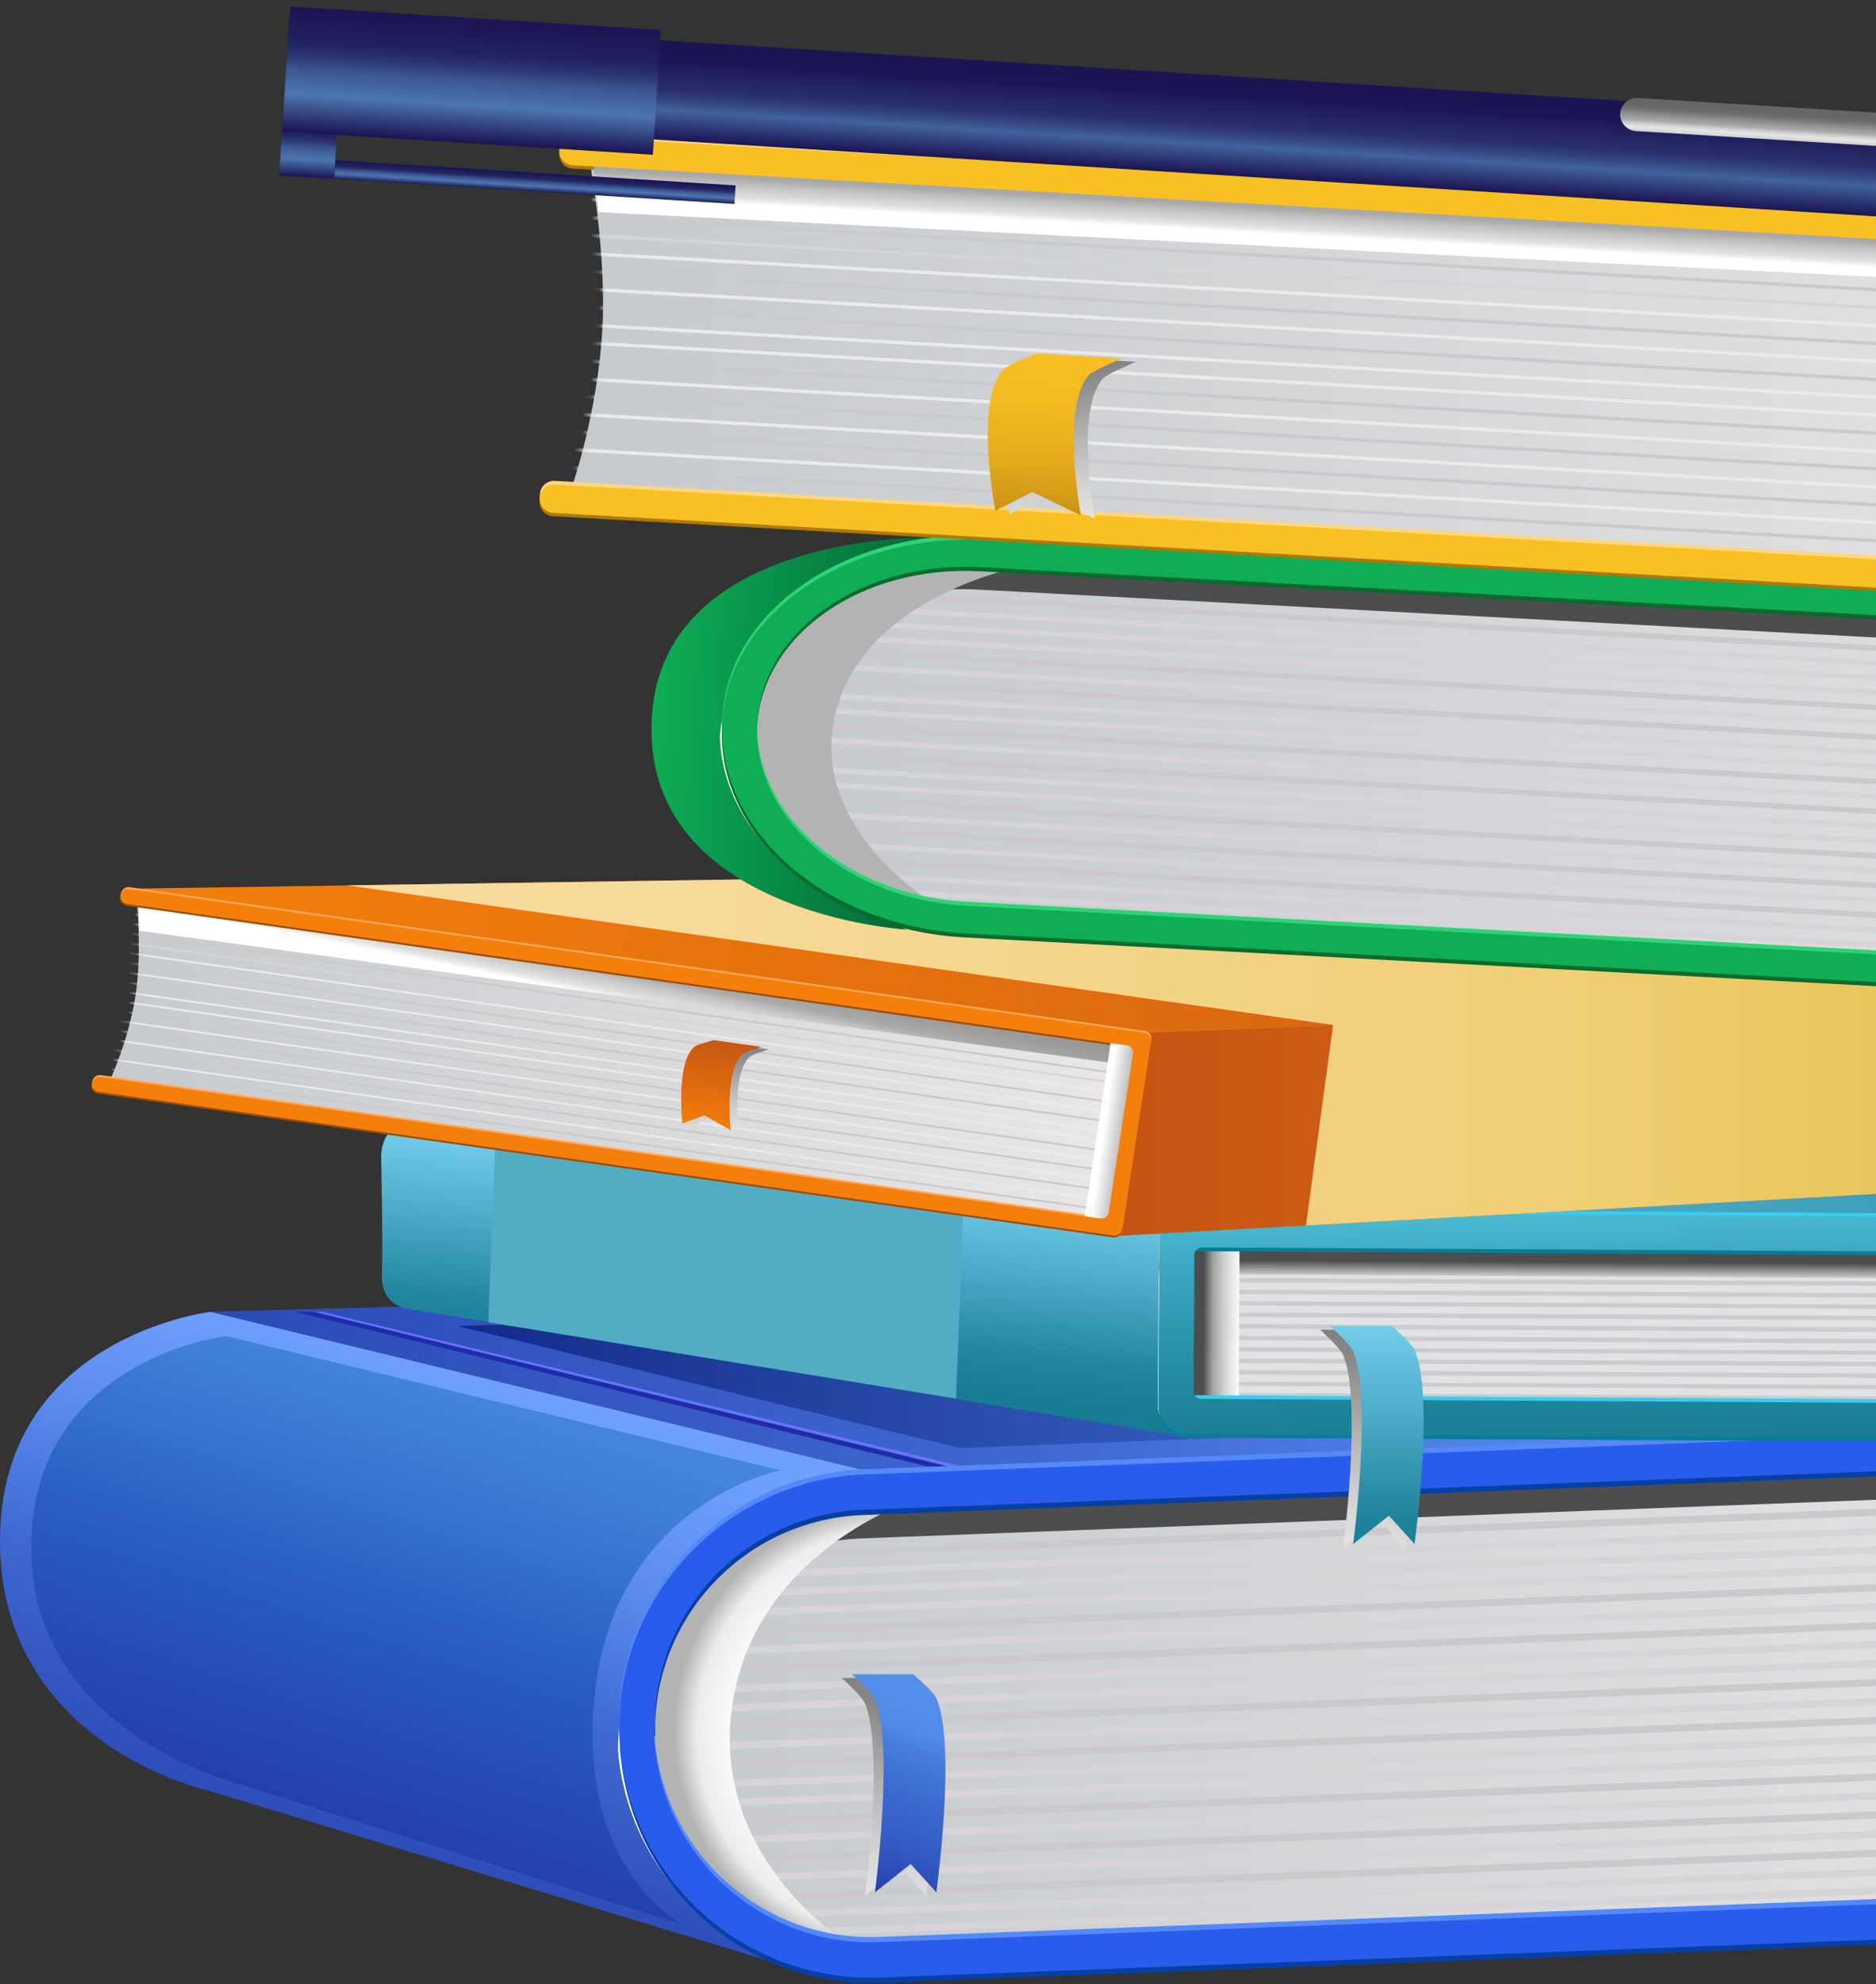 <svg width="227" height="240" viewBox="0 0 227 240" fill="none" xmlns="http://www.w3.org/2000/svg">
<rect x="0" y="0" width="227" height="240" fill="#333333" stroke="none"/>
<path d="M25.512 158.677C25.512 158.677 0 161.648 0 186.359C0 211.071 25.107 216.562 25.107 216.562L96.56 238.258C96.56 238.258 76.132 229.346 76.132 205.894C76.132 182.443 104.614 177.807 104.614 177.807L25.512 158.677Z" fill="url(#paint0_linear_76_24124)"/>
<path d="M27.447 161.603C27.447 161.603 3.78 164.348 3.78 187.259C3.78 210.171 30.147 216.157 30.147 216.157L82.477 232.767C82.477 232.767 70.148 226.375 71.858 205.939C73.882 181.768 94.4 177.852 94.4 177.852L27.447 161.648V161.603Z" fill="url(#paint1_linear_76_24124)"/>
<path d="M25.513 158.676L184.166 154.445L283.291 171.01L104.614 177.851L25.513 158.676Z" fill="url(#paint2_linear_76_24124)"/>
<path d="M55.299 160.387L177.282 157.146L253.504 169.885L116.133 175.151L55.299 160.387Z" fill="url(#paint3_linear_76_24124)"/>
<path d="M36.717 158.677L113.974 177.402H116.538L38.966 158.677H36.717Z" fill="#6277F9"/>
<path d="M35.727 158.677L112.309 177.402H114.828L37.976 158.677H35.727Z" fill="#212BAA"/>
<path d="M27.447 161.603C27.447 161.603 3.78 164.348 3.78 187.259C3.78 210.171 30.147 216.157 30.147 216.157L82.477 232.767C82.477 232.767 70.148 226.375 71.858 205.939C73.882 181.768 94.4 177.852 94.4 177.852L27.447 161.648V161.603Z" fill="url(#paint4_linear_76_24124)"/>
<path d="M25.513 158.676L184.166 154.445L283.291 171.01L104.614 177.851L25.513 158.676Z" fill="url(#paint5_linear_76_24124)"/>
<path d="M55.299 160.387L177.282 157.146L253.504 169.885L116.133 175.151L55.299 160.387Z" fill="url(#paint6_linear_76_24124)"/>
<path d="M36.717 158.677L113.974 177.402H116.538L38.966 158.677H36.717Z" fill="#6277F9"/>
<path d="M35.727 158.677L112.309 177.402H114.828L37.976 158.677H35.727Z" fill="#212BAA"/>
<path d="M106.099 234.927C98.9 235.197 92.24 232.496 87.336 227.95C82.431 223.404 79.237 216.967 78.967 209.765C78.697 202.563 81.397 195.901 85.941 190.995C90.486 186.089 96.92 182.893 104.119 182.623L191.995 179.292L279.871 175.961C279.871 175.961 276.496 188.429 277.036 202.248C277.756 221.603 281.851 228.265 281.851 228.265L193.975 231.596L106.099 234.927Z" fill="url(#paint7_linear_76_24124)"/>
<mask id="mask0_76_24124" style="mask-type:luminance" maskUnits="userSpaceOnUse" x="78" y="175" width="204" height="60">
<path d="M106.099 234.927C98.9 235.197 92.24 232.496 87.336 227.95C82.431 223.404 79.237 216.967 78.967 209.765C78.697 202.563 81.397 195.901 85.941 190.995C90.486 186.089 96.92 182.893 104.119 182.623L191.995 179.292L279.871 175.961C279.871 175.961 276.496 188.429 277.036 202.248C277.756 221.603 281.851 228.265 281.851 228.265L193.975 231.596L106.099 234.927Z" fill="white"/>
</mask>
<g mask="url(#mask0_76_24124)">
<path d="M279.609 178.181L75.976 186.007L76.008 186.861L279.642 179.036L279.609 178.181Z" fill="#D6D3D9"/>
<path d="M279.697 180.472L76.063 188.298L76.096 189.152L279.73 181.327L279.697 180.472Z" fill="#CBC8CE"/>
<path d="M279.785 182.762L76.151 190.588L76.184 191.443L279.818 183.617L279.785 182.762Z" fill="#D6D3D9"/>
<path d="M279.827 185.009L76.193 192.835L76.226 193.69L279.859 185.864L279.827 185.009Z" fill="#D6D3D9"/>
<path d="M279.959 187.3L76.326 195.126L76.359 195.981L279.992 188.155L279.959 187.3Z" fill="#D6D3D9"/>
<path d="M280.047 189.59L76.414 197.416L76.446 198.271L280.08 190.445L280.047 189.59Z" fill="#CBC8CE"/>
<path d="M280.136 191.881L76.502 199.707L76.535 200.562L280.168 192.736L280.136 191.881Z" fill="#D6D3D9"/>
<path d="M280.224 194.171L76.59 201.997L76.623 202.852L280.256 195.026L280.224 194.171Z" fill="#CBC8CE"/>
<path d="M280.311 196.462L76.678 204.288L76.711 205.143L280.344 197.317L280.311 196.462Z" fill="#D6D3D9"/>
<path d="M280.398 198.752L76.764 206.578L76.797 207.433L280.431 199.607L280.398 198.752Z" fill="#D6D3D9"/>
<path d="M280.486 201.042L76.852 208.868L76.885 209.723L280.519 201.897L280.486 201.042Z" fill="#CBC8CE"/>
<path d="M280.574 203.333L76.94 211.159L76.973 212.014L280.606 204.188L280.574 203.333Z" fill="#D6D3D9"/>
<path d="M280.662 205.623L77.028 213.449L77.061 214.304L280.695 206.478L280.662 205.623Z" fill="#CBC8CE"/>
<path d="M280.75 207.915L77.116 215.74L77.149 216.595L280.783 208.769L280.75 207.915Z" fill="#D6D3D9"/>
<path d="M280.838 210.205L77.205 218.03L77.237 218.885L280.871 211.059L280.838 210.205Z" fill="#D6D3D9"/>
<path d="M280.924 212.45L77.29 220.275L77.323 221.13L280.957 213.304L280.924 212.45Z" fill="#CBC8CE"/>
<path d="M281.012 214.741L77.378 222.566L77.411 223.421L281.045 215.595L281.012 214.741Z" fill="#D6D3D9"/>
<path d="M281.101 217.031L77.467 224.856L77.5 225.711L281.133 217.885L281.101 217.031Z" fill="#CBC8CE"/>
<path d="M281.188 219.368L77.555 227.193L77.588 228.048L281.221 220.222L281.188 219.368Z" fill="#D6D3D9"/>
<path d="M281.276 221.659L77.643 229.484L77.675 230.339L281.309 222.513L281.276 221.659Z" fill="#CBC8CE"/>
<path d="M281.364 223.949L77.731 231.774L77.763 232.629L281.397 224.803L281.364 223.949Z" fill="#D6D3D9"/>
<path d="M281.451 226.195L77.817 234.021L77.85 234.875L281.483 227.049L281.451 226.195Z" fill="#D6D3D9"/>
</g>
<path style="mix-blend-mode:multiply" d="M279.916 175.241L279.151 179.427L104.209 186.089C90.216 186.629 79.192 197.927 79.012 211.566C79.012 211.971 79.012 212.421 79.012 212.826C79.552 227.005 91.701 238.078 106.144 237.538L281.086 230.876V232.542L106.234 239.203C97.865 239.518 90.126 236.458 84.411 231.281C79.012 226.33 75.412 219.488 74.782 211.746C74.827 195.767 87.696 182.578 104.074 181.948L279.916 175.286V175.241Z" fill="url(#paint8_linear_76_24124)"/>
<path style="mix-blend-mode:multiply" d="M102.23 234.837C102.23 234.837 73.253 232.902 77.707 204.319C82.162 175.736 110.554 181.453 110.554 181.453C110.554 181.453 91.521 187.53 88.641 206.03C85.761 224.53 102.23 234.837 102.23 234.837Z" fill="url(#paint9_radial_76_24124)"/>
<path d="M79.192 209.991C79.192 210.531 79.192 211.116 79.282 211.656C80.497 225.475 92.376 236.053 106.324 235.558L285.181 228.761C285.811 228.761 286.35 229.211 286.395 229.886L286.485 231.822C286.485 232.452 286.036 232.992 285.361 233.037L106.504 239.834C98.135 240.149 90.396 237.043 84.681 231.732C79.282 226.69 75.682 219.713 75.052 211.836C75.052 211.476 75.007 211.161 75.007 210.801C74.242 193.967 87.831 179.608 104.659 178.977L283.111 172.181C283.741 172.181 284.281 172.631 284.326 173.306L284.416 175.242C284.416 175.872 283.966 176.412 283.291 176.457L104.434 183.254C90.126 183.794 78.877 195.722 79.282 209.991H79.192Z" fill="#0740A5"/>
<path d="M79.147 208.73C79.147 209.27 79.147 209.856 79.237 210.396C80.452 224.214 92.33 234.792 106.279 234.297L285.135 227.5C285.765 227.5 286.305 227.95 286.35 228.626L286.44 230.561C286.44 231.191 285.99 231.731 285.315 231.776L106.459 238.573C98.09 238.888 90.351 235.782 84.636 230.471C79.237 225.43 75.637 218.453 75.007 210.576C75.007 210.216 74.962 209.901 74.962 209.54C74.197 192.706 87.786 178.347 104.614 177.717L283.066 170.92C283.696 170.92 284.236 171.37 284.281 172.045L284.371 173.981C284.371 174.611 283.921 175.151 283.246 175.196L104.389 181.993C90.081 182.533 78.832 194.461 79.237 208.73H79.147Z" fill="#5588F9"/>
<path d="M79.147 209.36C79.147 209.9 79.147 210.485 79.237 211.025C80.451 224.844 92.33 235.422 106.279 234.927L285.135 228.13C285.765 228.13 286.305 228.58 286.35 229.255L286.44 231.191C286.44 231.821 285.99 232.361 285.315 232.406L106.459 239.203C98.09 239.518 90.35 236.412 84.636 231.101C79.237 226.059 75.637 219.083 75.007 211.205C75.007 210.845 74.962 210.53 74.962 210.17C74.197 193.336 87.786 178.977 104.614 178.347L283.065 171.55C283.695 171.55 284.235 172 284.28 172.675L284.37 174.611C284.37 175.241 283.92 175.781 283.245 175.826L104.389 182.623C90.08 183.163 78.832 195.091 79.237 209.36H79.147Z" fill="#295CED"/>
<path style="mix-blend-mode:multiply" d="M112.084 229.346L108.979 225.925L104.659 229.346C104.659 229.346 106.999 211.656 104.659 206.03C104.299 205.174 101.87 202.969 101.87 202.969H109.294C109.294 202.969 111.724 205.039 112.084 205.85C114.558 211.476 112.084 229.346 112.084 229.346Z" fill="url(#paint10_linear_76_24124)"/>
<path d="M113.299 228.896L110.194 225.475L105.875 228.896C105.875 228.896 108.214 211.206 105.875 205.579C105.515 204.724 103.085 202.519 103.085 202.519H110.509C110.509 202.519 112.939 204.589 113.299 205.399C115.774 211.026 113.299 228.896 113.299 228.896Z" fill="url(#paint11_linear_76_24124)"/>
<path d="M50.17 135.765L145.11 146.253L144.03 173.891L49.09 158.271C49.09 158.271 46.076 157.821 46.211 154.175C46.346 150.529 46.121 139.816 46.121 139.816C46.121 139.816 46.076 135.585 50.125 135.765H50.17Z" fill="url(#paint12_linear_76_24124)"/>
<path d="M49.99 135.766L283.651 137.161L377.736 148.054L145.11 146.208L49.99 135.766Z" fill="url(#paint13_linear_76_24124)"/>
<g style="mix-blend-mode:multiply">
<path d="M59.079 159.937L59.979 136.846L290.4 137.926L353.484 145.263L116.673 143.102L115.683 169.164L59.079 159.937Z" fill="#52ADC4"/>
</g>
<path d="M71.678 136.17L77.617 136.395L174.177 146.523L165.448 146.433L71.678 136.17Z" fill="#7BCCE4"/>
<g style="mix-blend-mode:multiply">
<path d="M69.563 136.08L75.502 136.305L172.062 146.433L163.333 146.388L69.563 136.08Z" fill="#52ADC4"/>
</g>
<path d="M374.497 174.791L143.491 173.44C141.646 173.44 140.116 171.91 140.116 170.019L140.251 150.034C140.251 148.144 141.781 146.613 143.626 146.658L374.632 148.009C375.802 148.009 376.792 148.999 376.792 150.214C376.792 150.214 374.632 156.516 374.632 161.062C374.632 167.184 376.657 172.675 376.657 172.675C376.657 173.89 375.667 174.836 374.497 174.836V174.791Z" fill="#CCCCCC"/>
<mask id="mask1_76_24124" style="mask-type:luminance" maskUnits="userSpaceOnUse" x="140" y="146" width="237" height="29">
<path d="M374.497 174.791L143.491 173.44C141.646 173.44 140.116 171.91 140.116 170.019L140.251 150.034C140.251 148.144 141.781 146.613 143.626 146.658L374.632 148.009C375.802 148.009 376.792 148.999 376.792 150.214C376.792 150.214 374.632 156.516 374.632 161.062C374.632 167.184 376.657 172.675 376.657 172.675C376.657 173.89 375.667 174.836 374.497 174.836V174.791Z" fill="white"/>
</mask>
<g mask="url(#mask1_76_24124)">
<path d="M141.774 152.293L141.77 153.148L379.567 154.394L379.572 153.539L141.774 152.293Z" fill="#E1E2E5"/>
<path d="M141.774 153.696L141.77 154.551L379.567 155.796L379.572 154.941L141.774 153.696Z" fill="#E1E2E5"/>
<path d="M141.73 155.099L141.725 155.954L379.522 157.2L379.527 156.344L141.73 155.099Z" fill="#E1E2E5"/>
<path d="M141.73 156.501L141.725 157.356L379.522 158.602L379.527 157.747L141.73 156.501Z" fill="#E1E2E5"/>
<path d="M141.73 157.859L141.725 158.714L379.522 159.959L379.527 159.104L141.73 157.859Z" fill="#E1E2E5"/>
<path d="M141.73 159.262L141.725 160.117L379.522 161.363L379.527 160.508L141.73 159.262Z" fill="#E1E2E5"/>
<path d="M141.729 160.664L141.725 161.52L379.522 162.765L379.526 161.91L141.729 160.664Z" fill="#E1E2E5"/>
<path d="M141.729 162.067L141.725 162.922L379.522 164.167L379.526 163.312L141.729 162.067Z" fill="#E1E2E5"/>
<path d="M141.729 163.424L141.725 164.279L379.522 165.525L379.526 164.67L141.729 163.424Z" fill="#E1E2E5"/>
<path d="M141.729 164.827L141.725 165.683L379.522 166.928L379.526 166.073L141.729 164.827Z" fill="#E1E2E5"/>
<path d="M141.729 166.23L141.725 167.085L379.522 168.331L379.526 167.475L141.729 166.23Z" fill="#E1E2E5"/>
<path d="M141.684 167.588L141.68 168.443L379.477 169.689L379.481 168.834L141.684 167.588Z" fill="#E1E2E5"/>
</g>
<path style="mix-blend-mode:multiply" d="M144.301 171.82L375.307 173.17C375.082 174.116 374.227 174.791 373.192 174.791L143.446 173.44C141.601 173.44 140.116 171.955 140.116 170.11L140.206 153.32C140.206 151.52 141.736 150.034 143.581 150.034L373.327 151.385C374.362 151.385 375.622 152.105 375.847 153.05C375.847 153.185 375.892 153.365 375.892 153.5L375.442 155.481L144.391 154.13L144.301 171.775V171.82Z" fill="url(#paint14_linear_76_24124)"/>
<path style="mix-blend-mode:multiply" d="M149.993 149.126L142.344 149.086L142.226 171.637L149.875 171.677L149.993 149.126Z" fill="url(#paint15_linear_76_24124)"/>
<path d="M144.391 168.759L378.681 170.109C379.221 170.109 379.671 170.559 379.626 171.1V172.18C379.626 172.36 379.626 172.495 379.581 172.675C379.356 173.665 378.501 174.385 377.467 174.385L143.581 173.035C141.691 173.035 140.161 171.505 140.206 169.614L140.341 149.629C140.341 147.738 141.871 146.208 143.761 146.253L377.647 147.603C378.861 147.603 379.806 148.594 379.806 149.809V150.889C379.806 151.429 379.356 151.879 378.816 151.834L144.526 150.484L144.436 168.804L144.391 168.759Z" fill="#3ACDEF"/>
<path d="M144.391 169.614L378.681 170.965C379.221 170.965 379.671 171.415 379.626 171.955V173.035C379.626 173.215 379.626 173.35 379.581 173.53C379.356 174.521 378.501 175.241 377.466 175.241L143.581 173.891C141.691 173.891 140.161 172.36 140.206 170.47L140.341 150.484C140.341 148.594 141.871 147.063 143.761 147.108L377.646 148.459C378.861 148.459 379.806 149.449 379.806 150.664V151.745C379.806 152.285 379.356 152.735 378.816 152.69L144.526 151.339L144.436 169.659L144.391 169.614Z" fill="#087D99"/>
<path d="M144.391 168.264L144.481 151.835C144.481 151.294 144.931 150.889 145.426 150.889L378.771 152.24C379.311 152.24 379.761 151.79 379.761 151.294V150.214C379.761 148.999 378.816 148.009 377.602 148.009L143.716 146.658C141.826 146.658 140.296 148.189 140.296 150.034L140.161 170.019C140.161 171.91 141.691 173.44 143.536 173.44L377.422 174.791C378.636 174.791 379.626 173.845 379.626 172.63V171.55C379.626 171.01 379.221 170.56 378.681 170.56L145.336 169.209C144.796 169.209 144.391 168.759 144.391 168.264Z" fill="url(#paint16_linear_76_24124)"/>
<path style="mix-blend-mode:multiply" d="M169.948 187.214L166.843 183.793L162.524 187.214C162.524 187.214 164.863 169.524 162.524 163.898C162.164 163.042 159.734 160.837 159.734 160.837H167.158C167.158 160.837 169.588 162.907 169.948 163.718C172.423 169.344 169.948 187.214 169.948 187.214Z" fill="url(#paint17_linear_76_24124)"/>
<path d="M171.163 186.764L168.058 183.343L163.738 186.764C163.738 186.764 166.078 169.074 163.738 163.447C163.378 162.592 160.949 160.387 160.949 160.387H168.373C168.373 160.387 170.803 162.457 171.163 163.267C173.637 168.894 171.163 186.764 171.163 186.764Z" fill="url(#paint18_linear_76_24124)"/>
<path d="M139.126 124.962L288.825 119.336L285.451 141.167L135.346 149.494L139.126 124.962Z" fill="url(#paint19_linear_76_24124)"/>
<path d="M15.704 107.498L139.126 124.963L288.825 119.381L176.112 105.067L15.704 107.498Z" fill="url(#paint20_linear_76_24124)"/>
<path style="mix-blend-mode:multiply" d="M158.024 148.234L161.309 123.972L42.026 107.093L143.895 105.562L255.664 120.597L251.614 143.058L158.024 148.234Z" fill="url(#paint21_linear_76_24124)"/>
<path d="M134.042 147.469L137.236 126.583L16.604 109.523C16.604 109.523 17.144 115.51 16.424 120.281C15.569 125.818 13.409 130.409 13.409 130.409L134.042 147.469Z" fill="url(#paint22_linear_76_24124)"/>
<mask id="mask2_76_24124" style="mask-type:luminance" maskUnits="userSpaceOnUse" x="13" y="109" width="125" height="39">
<path d="M134.042 147.469L137.236 126.583L16.604 109.523C16.604 109.523 17.144 115.51 16.424 120.281C15.569 125.818 13.409 130.409 13.409 130.409L134.042 147.469Z" fill="white"/>
</mask>
<g mask="url(#mask2_76_24124)">
<path d="M16.378 110.739L137.506 127.888L137.551 127.663L16.423 110.514L16.378 110.739Z" fill="#CBC8CE"/>
<path d="M16.199 111.91L137.326 129.059L137.371 128.834L16.244 111.685L16.199 111.91Z" fill="#ECE9E9"/>
<path d="M16.018 113.08L137.146 130.229L137.191 130.004L16.063 112.854L16.018 113.08Z" fill="#CBC8CE"/>
<path d="M15.839 114.249L136.966 131.399L137.011 131.174L15.884 114.024L15.839 114.249Z" fill="#D6D3D9"/>
<path d="M15.658 115.42L136.786 132.57L136.831 132.345L15.703 115.195L15.658 115.42Z" fill="#ECE9E9"/>
<path d="M15.479 116.59L136.606 133.74L136.651 133.515L15.524 116.365L15.479 116.59Z" fill="#CBC8CE"/>
<path d="M15.298 117.761L136.426 134.911L136.471 134.686L15.343 117.536L15.298 117.761Z" fill="#ECE9E9"/>
<path d="M15.118 118.931L136.246 136.081L136.291 135.856L15.163 118.706L15.118 118.931Z" fill="#CBC8CE"/>
<path d="M14.938 120.101L136.066 137.251L136.111 137.026L14.983 119.876L14.938 120.101Z" fill="#ECE9E9"/>
<path d="M14.759 121.272L135.886 138.422L135.931 138.196L14.804 121.047L14.759 121.272Z" fill="#ECE9E9"/>
<path d="M14.579 122.442L135.706 139.591L135.751 139.366L14.624 122.217L14.579 122.442Z" fill="#CBC8CE"/>
<path d="M14.399 123.612L135.526 140.761L135.571 140.536L14.444 123.387L14.399 123.612Z" fill="#ECE9E9"/>
<path d="M14.219 124.783L135.346 141.932L135.391 141.707L14.264 124.558L14.219 124.783Z" fill="#CBC8CE"/>
<path d="M14.039 125.953L135.166 143.102L135.211 142.877L14.084 125.728L14.039 125.953Z" fill="#ECE9E9"/>
<path d="M13.858 127.123L134.986 144.273L135.031 144.048L13.903 126.898L13.858 127.123Z" fill="#CBC8CE"/>
<path d="M13.724 128.293L134.806 145.443L134.851 145.218L13.724 128.068V128.293Z" fill="#ECE9E9"/>
<path d="M13.543 129.463L134.626 146.613L134.671 146.388L13.543 129.238V129.463Z" fill="#CBC8CE"/>
</g>
<path style="mix-blend-mode:multiply" d="M136.786 128.879L137.416 124.738L16.739 108.354L16.874 112.585L136.786 128.879Z" fill="url(#paint23_linear_76_24124)"/>
<path d="M134.221 146.298L137.146 127.258C137.236 126.763 136.876 126.268 136.336 126.223L15.434 109.118C14.894 109.028 14.534 108.578 14.624 108.083C14.714 107.588 15.209 107.228 15.704 107.318L138.496 124.692C139.036 124.782 139.396 125.232 139.306 125.728L135.841 148.459C135.751 148.954 135.256 149.314 134.761 149.224L11.969 131.849C11.429 131.759 11.069 131.309 11.159 130.814C11.249 130.319 11.744 129.959 12.239 130.049L133.141 147.153C133.681 147.243 134.176 146.883 134.221 146.388V146.298Z" fill="#FFA85A"/>
<path d="M134.131 146.748L137.056 127.708C137.146 127.213 136.786 126.718 136.246 126.673L15.344 109.568C14.804 109.478 14.444 109.028 14.534 108.533C14.624 108.038 15.118 107.678 15.614 107.768L138.406 125.142C138.946 125.232 139.306 125.683 139.216 126.178L135.751 148.909C135.661 149.404 135.166 149.764 134.671 149.674L11.879 132.299C11.339 132.209 10.979 131.759 11.069 131.264C11.159 130.769 11.654 130.409 12.149 130.499L133.051 147.603C133.591 147.693 134.086 147.333 134.131 146.838V146.748Z" fill="#9E4C02"/>
<path style="mix-blend-mode:multiply" d="M131.072 148.414L135.391 148.999L138.721 126.313L134.446 125.728L131.072 148.414Z" fill="url(#paint24_linear_76_24124)"/>
<path d="M134.176 146.524L137.101 127.483C137.191 126.988 136.831 126.493 136.291 126.448L15.388 109.344C14.848 109.254 14.489 108.803 14.579 108.308C14.668 107.813 15.164 107.453 15.658 107.543L138.451 124.918C138.991 125.008 139.351 125.458 139.261 125.953L135.796 148.684C135.706 149.179 135.211 149.539 134.716 149.449L11.924 132.075C11.384 131.985 11.024 131.535 11.114 131.039C11.204 130.544 11.699 130.184 12.194 130.274L133.096 147.379C133.636 147.469 134.131 147.109 134.176 146.614V146.524Z" fill="#F47F0B"/>
<path style="mix-blend-mode:multiply" d="M83.512 136.216L86.121 135.225L89.316 137.026C89.316 137.026 88.551 129.779 90.711 127.843C91.026 127.528 93.051 126.943 93.051 126.943L87.246 126.133C87.246 126.133 85.222 126.673 84.906 126.943C82.657 128.879 83.467 136.216 83.467 136.216H83.512Z" fill="url(#paint25_linear_76_24124)"/>
<path d="M82.612 135.9L85.221 134.91L88.416 136.71C88.416 136.71 87.651 129.463 89.811 127.528C90.126 127.213 92.151 126.628 92.151 126.628L86.346 125.817C86.346 125.817 84.322 126.358 84.007 126.628C81.757 128.563 82.567 135.9 82.567 135.9H82.612Z" fill="url(#paint26_linear_76_24124)"/>
<path d="M112.578 65.006C112.578 65.006 80.227 64.331 78.877 86.702C77.437 110.513 109.699 112.449 109.699 112.449C109.699 112.449 88.596 103.536 89.541 88.097C90.486 72.658 107.674 65.861 112.533 65.006H112.578Z" fill="url(#paint27_linear_76_24124)"/>
<path d="M116.673 109.523C109.473 109.163 103.039 106.507 98.45 102.546C93.86 98.585 91.16 93.319 91.385 87.692C91.61 82.066 94.76 77.069 99.619 73.648C104.479 70.183 111.138 68.247 118.337 68.607L206.168 73.198L317.352 79.23C317.352 79.23 313.122 88.683 312.717 99.486C312.087 114.61 315.732 120.146 315.732 120.146L204.549 114.114L116.718 109.523H116.673Z" fill="url(#paint28_linear_76_24124)"/>
<mask id="mask3_76_24124" style="mask-type:luminance" maskUnits="userSpaceOnUse" x="91" y="68" width="227" height="53">
<path d="M116.673 109.523C109.473 109.163 103.039 106.507 98.45 102.546C93.86 98.585 91.16 93.319 91.385 87.692C91.61 82.066 94.76 77.069 99.619 73.648C104.479 70.183 111.138 68.247 118.337 68.607L206.168 73.198L317.352 79.23C317.352 79.23 313.122 88.683 312.717 99.486C312.087 114.61 315.732 120.146 315.732 120.146L204.549 114.114L116.718 109.523H116.673Z" fill="white"/>
</mask>
<g mask="url(#mask3_76_24124)">
<path d="M316.587 81.706L89.765 69.643V68.968L316.587 81.031V81.706Z" fill="#D6D3D9"/>
<path d="M316.497 83.507L89.675 71.399L89.72 70.769L316.542 82.832L316.497 83.507Z" fill="#CBC8CE"/>
<path d="M316.407 85.307L89.63 73.199V72.523L316.452 84.632L316.407 85.307Z" fill="#D6D3D9"/>
<path d="M316.362 87.063L89.54 74.999L89.585 74.324L316.362 86.433V87.063Z" fill="#D6D3D9"/>
<path d="M316.272 88.863L89.45 76.8L89.495 76.125L316.317 88.188L316.272 88.863Z" fill="#D6D3D9"/>
<path d="M316.227 90.663L89.405 78.555V77.925L316.227 89.988V90.663Z" fill="#CBC8CE"/>
<path d="M316.137 92.464L89.316 80.356L89.361 79.681L316.182 91.789L316.137 92.464Z" fill="#D6D3D9"/>
<path d="M316.047 94.265L89.271 82.157V81.481L316.092 93.59L316.047 94.265Z" fill="#CBC8CE"/>
<path d="M316.002 96.021L89.18 83.957L89.225 83.282L316.002 95.391V96.021Z" fill="#D6D3D9"/>
<path d="M315.912 97.82L89.091 85.712L89.135 85.082L315.957 97.145L315.912 97.82Z" fill="#D6D3D9"/>
<path d="M315.867 99.621L89.046 87.513V86.838L315.867 98.946V99.621Z" fill="#CBC8CE"/>
<path d="M315.777 101.421L88.956 89.313L89.001 88.638L315.822 100.746L315.777 101.421Z" fill="#D6D3D9"/>
<path d="M315.687 103.177L88.91 91.114V90.439L315.732 102.547L315.687 103.177Z" fill="#CBC8CE"/>
<path d="M315.642 104.978L88.82 92.914L88.865 92.239L315.642 104.302V104.978Z" fill="#D6D3D9"/>
<path d="M315.552 106.777L88.731 94.669L88.776 94.039L315.597 106.102L315.552 106.777Z" fill="#D6D3D9"/>
<path d="M315.507 108.578L88.685 96.47V95.795L315.507 107.903V108.578Z" fill="#CBC8CE"/>
<path d="M315.417 110.379L88.595 98.271L88.64 97.596L315.462 109.704L315.417 110.379Z" fill="#D6D3D9"/>
<path d="M315.327 112.134L88.55 100.071V99.395L315.372 111.459L315.327 112.134Z" fill="#CBC8CE"/>
<path d="M315.282 113.935L88.461 101.826L88.506 101.196L315.282 113.259V113.935Z" fill="#D6D3D9"/>
<path d="M315.192 115.736L88.37 103.627L88.415 102.952L315.237 115.06L315.192 115.736Z" fill="#CBC8CE"/>
<path d="M315.147 117.536L88.325 105.428V104.753L315.147 116.861V117.536Z" fill="#D6D3D9"/>
<path d="M315.057 119.291L88.236 107.228L88.281 106.553L315.102 118.661L315.057 119.291Z" fill="#D6D3D9"/>
</g>
<path style="mix-blend-mode:multiply" d="M317.397 78.69L316.362 81.886L118.203 71.308C104.209 70.588 92.42 78.465 91.341 89.088C91.341 89.403 91.296 89.718 91.251 90.078C90.801 101.151 102.139 110.829 116.583 111.594L314.742 122.172V123.477L116.538 112.899C108.169 112.449 100.655 109.433 95.345 104.932C90.306 100.656 87.201 94.984 87.111 88.908C88.281 76.484 102.004 67.212 118.338 68.112L317.397 78.78V78.69Z" fill="url(#paint29_linear_76_24124)"/>
<path style="mix-blend-mode:multiply" d="M112.803 109.163C112.803 109.163 84.051 105.292 90.485 83.371C96.919 61.45 124.817 68.247 124.817 68.247C124.817 68.247 105.424 71.398 101.284 85.576C97.144 99.755 112.803 109.163 112.803 109.163Z" fill="url(#paint30_radial_76_24124)"/>
<path d="M91.565 87.917C91.565 88.368 91.565 88.773 91.565 89.223C91.79 100.071 102.904 109.343 116.898 110.063L318.972 120.866C319.602 120.866 320.097 121.316 320.097 121.812V123.342C320.007 123.837 319.467 124.197 318.837 124.197L116.763 113.394C108.393 112.944 100.879 109.883 95.57 105.292C90.53 100.926 87.426 95.209 87.336 88.998C87.336 88.728 87.336 88.458 87.336 88.188C87.74 74.999 102.274 64.961 119.102 65.817L320.771 76.574C321.401 76.574 321.896 77.025 321.896 77.52V79.05C321.806 79.545 321.266 79.905 320.636 79.905L118.562 69.102C104.299 68.337 92.24 76.709 91.61 87.872L91.565 87.917Z" fill="#056B2E"/>
<path d="M91.61 86.927C91.61 87.377 91.61 87.782 91.61 88.233C91.835 99.08 102.949 108.353 116.943 109.073L319.017 119.876C319.647 119.876 320.142 120.326 320.142 120.821V122.352C320.052 122.847 319.512 123.207 318.882 123.207L116.808 112.404C108.439 111.954 100.924 108.893 95.615 104.302C90.576 99.936 87.471 94.219 87.381 88.007C87.381 87.737 87.381 87.467 87.381 87.197C87.786 74.009 102.319 63.971 119.148 64.826L320.817 75.584C321.447 75.584 321.942 76.034 321.942 76.529V78.06C321.852 78.555 321.312 78.915 320.682 78.915L118.608 68.112C104.344 67.347 92.285 75.719 91.655 86.882L91.61 86.927Z" fill="#2FD375"/>
<path d="M91.611 87.422C91.611 87.872 91.611 88.278 91.611 88.728C91.835 99.576 102.949 108.848 116.943 109.568L319.017 120.371C319.647 120.371 320.142 120.821 320.142 121.316V122.847C320.052 123.342 319.512 123.702 318.882 123.702L116.808 112.899C108.439 112.449 100.925 109.388 95.615 104.797C90.576 100.431 87.471 94.714 87.381 88.503C87.381 88.233 87.381 87.963 87.381 87.692C87.786 74.504 102.319 64.466 119.148 65.321L320.817 76.079C321.447 76.079 321.942 76.529 321.942 77.025V78.555C321.852 79.05 321.312 79.41 320.682 79.41L118.608 68.607C104.344 67.842 92.285 76.214 91.656 87.377L91.611 87.422Z" fill="#0EAD56"/>
<path d="M283.741 70.858L285.946 32.192L71.453 20.084C71.453 20.084 73.388 30.932 72.893 39.754C72.308 50.017 69.248 58.749 69.248 58.749L283.741 70.858Z" fill="url(#paint31_linear_76_24124)"/>
<mask id="mask4_76_24124" style="mask-type:luminance" maskUnits="userSpaceOnUse" x="69" y="20" width="217" height="51">
<path d="M283.741 70.858L285.946 32.192L71.453 20.084C71.453 20.084 73.388 30.932 72.893 39.754C72.308 50.017 69.248 58.749 69.248 58.749L283.741 70.858Z" fill="white"/>
</mask>
<g mask="url(#mask4_76_24124)">
<path d="M71.244 21.778L71.222 22.183L286.548 34.226L286.571 33.821L71.244 21.778Z" fill="#CBC8CE"/>
<path d="M71.1 23.925L71.078 24.329L286.404 36.372L286.427 35.968L71.1 23.925Z" fill="#ECE9E9"/>
<path d="M70.955 26.115L70.932 26.52L286.259 38.563L286.281 38.158L70.955 26.115Z" fill="#CBC8CE"/>
<path d="M70.854 28.261L70.831 28.665L286.157 40.708L286.18 40.304L70.854 28.261Z" fill="#D6D3D9"/>
<path d="M70.708 30.452L70.685 30.856L286.011 42.9L286.034 42.495L70.708 30.452Z" fill="#ECE9E9"/>
<path d="M70.609 32.599L70.587 33.003L285.913 45.046L285.936 44.642L70.609 32.599Z" fill="#CBC8CE"/>
<path d="M70.464 34.744L70.441 35.148L285.768 47.191L285.79 46.787L70.464 34.744Z" fill="#ECE9E9"/>
<path d="M70.363 36.935L70.34 37.34L285.667 49.383L285.689 48.978L70.363 36.935Z" fill="#CBC8CE"/>
<path d="M70.219 39.081L70.197 39.485L285.523 51.528L285.546 51.124L70.219 39.081Z" fill="#ECE9E9"/>
<path d="M70.118 41.229L70.096 41.634L285.422 53.677L285.445 53.272L70.118 41.229Z" fill="#ECE9E9"/>
<path d="M70.018 43.421L69.995 43.825L285.322 55.868L285.344 55.464L70.018 43.421Z" fill="#CBC8CE"/>
<path d="M69.872 45.611L69.849 46.016L285.176 58.059L285.198 57.654L69.872 45.611Z" fill="#ECE9E9"/>
<path d="M69.773 47.712L69.751 48.116L285.077 60.159L285.099 59.755L69.773 47.712Z" fill="#CBC8CE"/>
<path d="M69.627 49.903L69.605 50.308L284.931 62.351L284.954 61.946L69.627 49.903Z" fill="#ECE9E9"/>
<path d="M69.526 52.049L69.504 52.453L284.83 64.496L284.853 64.092L69.526 52.049Z" fill="#CBC8CE"/>
<path d="M69.383 54.195L69.36 54.6L284.687 66.643L284.709 66.238L69.383 54.195Z" fill="#ECE9E9"/>
<path d="M69.237 56.386L69.214 56.791L284.541 68.834L284.563 68.43L69.237 56.386Z" fill="#CBC8CE"/>
</g>
<path d="M283.876 68.742L285.856 33.498C285.901 32.553 285.181 31.742 284.236 31.697L69.338 19.544C68.394 19.499 67.674 18.689 67.719 17.744C67.764 16.798 68.574 16.078 69.519 16.123L287.836 28.456C288.781 28.501 289.501 29.312 289.456 30.257L287.071 72.298C287.026 73.243 286.216 73.964 285.271 73.919L66.954 61.585C66.009 61.54 65.289 60.73 65.334 59.785C65.379 58.84 66.189 58.119 67.134 58.164L282.031 70.318C282.976 70.363 283.786 69.642 283.831 68.697L283.876 68.742Z" fill="#FCD681"/>
<path d="M283.831 69.598L285.811 34.353C285.856 33.408 285.136 32.598 284.191 32.553L69.293 20.399C68.348 20.355 67.628 19.544 67.673 18.599C67.718 17.654 68.528 16.934 69.473 16.979L287.791 29.312C288.735 29.357 289.455 30.167 289.41 31.112L287.026 73.154C286.981 74.099 286.171 74.819 285.226 74.774L66.908 62.441C65.963 62.396 65.244 61.586 65.289 60.64C65.334 59.695 66.144 58.975 67.088 59.02L281.986 71.173C282.931 71.218 283.741 70.498 283.786 69.553L283.831 69.598Z" fill="#AF7902"/>
<path style="mix-blend-mode:multiply" d="M285.541 36.469L285.946 28.862L71.588 17.969L72.443 25.666L285.541 36.469Z" fill="url(#paint32_linear_76_24124)"/>
<path d="M283.831 69.192L285.811 33.948C285.856 33.003 285.136 32.193 284.191 32.148L69.293 19.994C68.348 19.949 67.628 19.139 67.673 18.194C67.718 17.248 68.528 16.528 69.473 16.573L287.791 28.907C288.735 28.952 289.455 29.762 289.41 30.707L287.026 72.748C286.981 73.694 286.171 74.414 285.226 74.369L66.908 62.035C65.963 61.99 65.244 61.18 65.289 60.235C65.334 59.29 66.144 58.569 67.088 58.614L281.986 70.768C282.931 70.813 283.741 70.093 283.786 69.147L283.831 69.192Z" fill="#F9C023"/>
<path style="mix-blend-mode:multiply" d="M122.163 62.171L126.617 59.92L132.512 62.756C132.512 62.756 129.992 49.657 133.457 45.786C133.997 45.201 137.461 43.761 137.461 43.761L127.157 43.176C127.157 43.176 123.693 44.481 123.153 45.066C119.508 48.982 122.163 62.216 122.163 62.216V62.171Z" fill="url(#paint33_linear_76_24124)"/>
<path d="M120.453 61.766L124.907 59.515L130.802 62.351C130.802 62.351 128.282 49.252 131.747 45.381C132.287 44.796 135.751 43.356 135.751 43.356L125.447 42.77C125.447 42.77 121.983 44.076 121.443 44.661C117.798 48.577 120.453 61.811 120.453 61.811V61.766Z" fill="url(#paint34_linear_76_24124)"/>
<path d="M35.084 2.052L34.33 14.047L246.199 27.381L246.953 15.387L35.084 2.052Z" fill="url(#paint35_linear_76_24124)"/>
<path d="M34.226 14.127L33.779 21.225L40.425 21.643L40.872 14.545L34.226 14.127Z" fill="url(#paint36_linear_76_24124)"/>
<path d="M40.596 19.378L40.455 21.624L88.864 24.671L89.006 22.425L40.596 19.378Z" fill="url(#paint37_linear_76_24124)"/>
<path d="M35.09 0.802L34.141 15.896L79.003 18.72L79.952 3.626L35.09 0.802Z" fill="url(#paint38_linear_76_24124)"/>
<path d="M196.045 13.738C196.135 12.613 197.08 11.803 198.16 11.848L242.57 14.593C243.695 14.683 244.505 15.629 244.46 16.709C244.37 17.834 243.425 18.644 242.345 18.599L197.935 15.854C196.81 15.764 196 14.818 196.045 13.738Z" fill="url(#paint39_linear_76_24124)"/>
<defs>
<linearGradient id="paint0_linear_76_24124" x1="43.24" y1="225.115" x2="62.286" y2="167.008" gradientUnits="userSpaceOnUse">
<stop stop-color="#2B4AB5"/>
<stop offset="0.4" stop-color="#4069D2"/>
<stop offset="0.5" stop-color="#4976DE"/>
<stop offset="0.7" stop-color="#5E8CEF"/>
<stop offset="0.9" stop-color="#6B9BFB"/>
<stop offset="1" stop-color="#70A0FF"/>
</linearGradient>
<linearGradient id="paint1_linear_76_24124" x1="38.696" y1="221.334" x2="56.121" y2="168.088" gradientUnits="userSpaceOnUse">
<stop stop-color="#233EA9"/>
<stop offset="0.3" stop-color="#345DC4"/>
<stop offset="0.5" stop-color="#3B6ACF"/>
<stop offset="0.7" stop-color="#477BDC"/>
<stop offset="0.8" stop-color="#518AE8"/>
<stop offset="1" stop-color="#558FEC"/>
</linearGradient>
<linearGradient id="paint2_linear_76_24124" x1="25.513" y1="166.148" x2="283.291" y2="166.148" gradientUnits="userSpaceOnUse">
<stop stop-color="#2B4AB5"/>
<stop offset="0.4" stop-color="#4069D2"/>
<stop offset="0.5" stop-color="#4976DE"/>
<stop offset="0.7" stop-color="#5E8CEF"/>
<stop offset="0.9" stop-color="#6B9BFB"/>
<stop offset="1" stop-color="#70A0FF"/>
</linearGradient>
<linearGradient id="paint3_linear_76_24124" x1="55.299" y1="166.149" x2="253.504" y2="166.149" gradientUnits="userSpaceOnUse">
<stop stop-color="#132B8A"/>
<stop offset="0.4" stop-color="#3055B6"/>
<stop offset="0.8" stop-color="#4673D6"/>
<stop offset="1" stop-color="#4E7FE3"/>
</linearGradient>
<linearGradient id="paint4_linear_76_24124" x1="38.696" y1="221.334" x2="56.121" y2="168.088" gradientUnits="userSpaceOnUse">
<stop stop-color="#233DA9"/>
<stop offset="0.3" stop-color="#2751B9"/>
<stop offset="0.5" stop-color="#2A5EC3"/>
<stop offset="0.8" stop-color="#3A79D3"/>
<stop offset="1" stop-color="#4386DC"/>
</linearGradient>
<linearGradient id="paint5_linear_76_24124" x1="25.513" y1="166.148" x2="283.291" y2="166.148" gradientUnits="userSpaceOnUse">
<stop stop-color="#2B4AB5"/>
<stop offset="0.4" stop-color="#4069D2"/>
<stop offset="0.5" stop-color="#4976DE"/>
<stop offset="0.7" stop-color="#5E8CEF"/>
<stop offset="0.9" stop-color="#6B9BFB"/>
<stop offset="1" stop-color="#70A0FF"/>
</linearGradient>
<linearGradient id="paint6_linear_76_24124" x1="55.299" y1="166.149" x2="253.504" y2="166.149" gradientUnits="userSpaceOnUse">
<stop stop-color="#132B8A"/>
<stop offset="0.4" stop-color="#3055B6"/>
<stop offset="0.8" stop-color="#4673D6"/>
<stop offset="1" stop-color="#4E7FE3"/>
</linearGradient>
<linearGradient id="paint7_linear_76_24124" x1="280.681" y1="205.444" x2="77.752" y2="205.444" gradientUnits="userSpaceOnUse">
<stop stop-color="#EAE7E6"/>
<stop offset="1" stop-color="#C5CACE"/>
</linearGradient>
<linearGradient id="paint8_linear_76_24124" x1="179.572" y1="246.057" x2="177.379" y2="188.979" gradientUnits="userSpaceOnUse">
<stop stop-color="white"/>
<stop offset="0.8" stop-color="white"/>
<stop offset="0.9" stop-color="#A1A1A1"/>
<stop offset="1" stop-color="#4D4D4D"/>
</linearGradient>
<radialGradient id="paint9_radial_76_24124" cx="0" cy="0" r="1" gradientUnits="userSpaceOnUse" gradientTransform="translate(109.292 209.492) rotate(8.903) scale(27.717 27.727)">
<stop stop-color="white"/>
<stop offset="0.7" stop-color="white"/>
<stop offset="0.9" stop-color="#ECECEC"/>
<stop offset="1" stop-color="#B3B3B3"/>
</radialGradient>
<linearGradient id="paint10_linear_76_24124" x1="102.545" y1="229.706" x2="110.694" y2="204.726" gradientUnits="userSpaceOnUse">
<stop stop-color="#E6E6E6"/>
<stop offset="0.2" stop-color="#D9D9D9"/>
<stop offset="0.5" stop-color="#B9B9B9"/>
<stop offset="0.9" stop-color="#868686"/>
<stop offset="1" stop-color="#808080"/>
</linearGradient>
<linearGradient id="paint11_linear_76_24124" x1="103.76" y1="229.301" x2="111.954" y2="204.276" gradientUnits="userSpaceOnUse">
<stop stop-color="#233EA9"/>
<stop offset="0.3" stop-color="#345DC4"/>
<stop offset="0.5" stop-color="#3B6ACF"/>
<stop offset="0.7" stop-color="#477BDC"/>
<stop offset="0.8" stop-color="#518AE8"/>
<stop offset="1" stop-color="#558FEC"/>
</linearGradient>
<linearGradient id="paint12_linear_76_24124" x1="96.995" y1="140.712" x2="94.395" y2="166.152" gradientUnits="userSpaceOnUse">
<stop stop-color="#76D1EF"/>
<stop offset="0.5" stop-color="#43A3BE"/>
<stop offset="0.8" stop-color="#23869F"/>
<stop offset="1" stop-color="#177C94"/>
</linearGradient>
<linearGradient id="paint13_linear_76_24124" x1="50.238" y1="135.311" x2="377.967" y2="147.897" gradientUnits="userSpaceOnUse">
<stop stop-color="#76D1EF"/>
<stop offset="0.5" stop-color="#43A3BE"/>
<stop offset="0.8" stop-color="#23869F"/>
<stop offset="1" stop-color="#177C94"/>
</linearGradient>
<linearGradient id="paint14_linear_76_24124" x1="258.301" y1="174.151" x2="258.424" y2="150.655" gradientUnits="userSpaceOnUse">
<stop stop-color="white"/>
<stop offset="0.7" stop-color="white"/>
<stop offset="0.8" stop-color="#F8F8F8"/>
<stop offset="0.9" stop-color="#4D4D4D"/>
</linearGradient>
<linearGradient id="paint15_linear_76_24124" x1="155.829" y1="160.41" x2="144.49" y2="160.35" gradientUnits="userSpaceOnUse">
<stop stop-color="white"/>
<stop offset="0.5" stop-color="white"/>
<stop offset="0.6" stop-color="#E7E7E7"/>
<stop offset="0.7" stop-color="#C9C9C9"/>
<stop offset="0.8" stop-color="#A1A1A1"/>
<stop offset="0.9" stop-color="#4D4D4D"/>
</linearGradient>
<linearGradient id="paint16_linear_76_24124" x1="259.938" y1="145.802" x2="260.478" y2="173.976" gradientUnits="userSpaceOnUse">
<stop stop-color="#4AB9D0"/>
<stop offset="0.2" stop-color="#3BA7BF"/>
<stop offset="0.7" stop-color="#21889F"/>
<stop offset="1" stop-color="#177C94"/>
</linearGradient>
<linearGradient id="paint17_linear_76_24124" x1="160.409" y1="187.574" x2="168.558" y2="162.594" gradientUnits="userSpaceOnUse">
<stop stop-color="#E6E6E6"/>
<stop offset="0.2" stop-color="#D9D9D9"/>
<stop offset="0.5" stop-color="#B9B9B9"/>
<stop offset="0.9" stop-color="#868686"/>
<stop offset="1" stop-color="#808080"/>
</linearGradient>
<linearGradient id="paint18_linear_76_24124" x1="166.618" y1="159.306" x2="166.618" y2="188.159" gradientUnits="userSpaceOnUse">
<stop stop-color="#76D1EF"/>
<stop offset="0.5" stop-color="#43A3BE"/>
<stop offset="0.8" stop-color="#23869F"/>
<stop offset="1" stop-color="#177C94"/>
</linearGradient>
<linearGradient id="paint19_linear_76_24124" x1="135.346" y1="134.415" x2="288.825" y2="134.415" gradientUnits="userSpaceOnUse">
<stop stop-color="#C55414"/>
<stop offset="1" stop-color="#F47F0B"/>
</linearGradient>
<linearGradient id="paint20_linear_76_24124" x1="286.801" y1="133.245" x2="17.769" y2="93.663" gradientUnits="userSpaceOnUse">
<stop stop-color="#C55414"/>
<stop offset="1" stop-color="#F47F0B"/>
</linearGradient>
<linearGradient id="paint21_linear_76_24124" x1="42.026" y1="126.898" x2="255.664" y2="126.898" gradientUnits="userSpaceOnUse">
<stop stop-color="#F9DB9E"/>
<stop offset="0.2" stop-color="#F7D999"/>
<stop offset="0.4" stop-color="#F4D58B"/>
<stop offset="0.7" stop-color="#EFCE74"/>
<stop offset="0.9" stop-color="#E8C455"/>
<stop offset="1" stop-color="#E5BF45"/>
</linearGradient>
<linearGradient id="paint22_linear_76_24124" x1="137.236" y1="128.474" x2="12.464" y2="128.474" gradientUnits="userSpaceOnUse">
<stop stop-color="#EAE7E6"/>
<stop offset="1" stop-color="#C5CACE"/>
</linearGradient>
<linearGradient id="paint23_linear_76_24124" x1="77.159" y1="115.688" x2="75.601" y2="123.466" gradientUnits="userSpaceOnUse">
<stop stop-color="#999999"/>
<stop offset="0.1" stop-color="#9D9D9D"/>
<stop offset="0.3" stop-color="#ABABAB"/>
<stop offset="0.4" stop-color="#C2C2C2"/>
<stop offset="0.6" stop-color="#E1E1E1"/>
<stop offset="0.7" stop-color="white"/>
<stop offset="1" stop-color="white"/>
</linearGradient>
<linearGradient id="paint24_linear_76_24124" x1="133.894" y1="159.979" x2="129.438" y2="159.353" gradientUnits="userSpaceOnUse">
<stop stop-color="#999999"/>
<stop offset="0.4" stop-color="#CBCBCB"/>
<stop offset="0.8" stop-color="white"/>
<stop offset="1" stop-color="white"/>
</linearGradient>
<linearGradient id="paint25_linear_76_24124" x1="89.134" y1="137.477" x2="87.282" y2="126.602" gradientUnits="userSpaceOnUse">
<stop stop-color="#E6E6E6"/>
<stop offset="0.2" stop-color="#D9D9D9"/>
<stop offset="0.5" stop-color="#B9B9B9"/>
<stop offset="0.9" stop-color="#868686"/>
<stop offset="1" stop-color="#808080"/>
</linearGradient>
<linearGradient id="paint26_linear_76_24124" x1="87.619" y1="125.559" x2="85.935" y2="136.958" gradientUnits="userSpaceOnUse">
<stop stop-color="#C55414"/>
<stop offset="1" stop-color="#F47F0B"/>
</linearGradient>
<linearGradient id="paint27_linear_76_24124" x1="79.237" y1="86.703" x2="111.532" y2="88.621" gradientUnits="userSpaceOnUse">
<stop stop-color="#0EAD56"/>
<stop offset="1" stop-color="#006837"/>
</linearGradient>
<linearGradient id="paint28_linear_76_24124" x1="315.957" y1="94.354" x2="90.035" y2="94.354" gradientUnits="userSpaceOnUse">
<stop stop-color="#EAE7E6"/>
<stop offset="1" stop-color="#C5CACE"/>
</linearGradient>
<linearGradient id="paint29_linear_76_24124" x1="200.246" y1="125.909" x2="202.41" y2="80.048" gradientUnits="userSpaceOnUse">
<stop stop-color="white"/>
<stop offset="0.8" stop-color="white"/>
<stop offset="0.9" stop-color="#A1A1A1"/>
<stop offset="1" stop-color="#4D4D4D"/>
</linearGradient>
<radialGradient id="paint30_radial_76_24124" cx="0" cy="0" r="1" gradientUnits="userSpaceOnUse" gradientTransform="translate(162.356 107.404) rotate(11.704) scale(27.718 22.182)">
<stop stop-color="white"/>
<stop offset="0.7" stop-color="white"/>
<stop offset="0.9" stop-color="#ECECEC"/>
<stop offset="1" stop-color="#B3B3B3"/>
</radialGradient>
<linearGradient id="paint31_linear_76_24124" x1="285.946" y1="45.471" x2="67.673" y2="45.471" gradientUnits="userSpaceOnUse">
<stop stop-color="#EAE7E6"/>
<stop offset="1" stop-color="#C5CACE"/>
</linearGradient>
<linearGradient id="paint32_linear_76_24124" x1="178.962" y1="24.429" x2="178.542" y2="31.934" gradientUnits="userSpaceOnUse">
<stop stop-color="#999999"/>
<stop offset="0.1" stop-color="#9D9D9D"/>
<stop offset="0.3" stop-color="#ABABAB"/>
<stop offset="0.4" stop-color="#C2C2C2"/>
<stop offset="0.6" stop-color="#E1E1E1"/>
<stop offset="0.7" stop-color="white"/>
<stop offset="1" stop-color="white"/>
</linearGradient>
<linearGradient id="paint33_linear_76_24124" x1="132.879" y1="63.598" x2="127.701" y2="44.104" gradientUnits="userSpaceOnUse">
<stop stop-color="#E6E6E6"/>
<stop offset="0.2" stop-color="#D9D9D9"/>
<stop offset="0.5" stop-color="#B9B9B9"/>
<stop offset="0.9" stop-color="#868686"/>
<stop offset="1" stop-color="#808080"/>
</linearGradient>
<linearGradient id="paint34_linear_76_24124" x1="128.174" y1="42.146" x2="126.998" y2="63.179" gradientUnits="userSpaceOnUse">
<stop stop-color="#F9C023"/>
<stop offset="0.3" stop-color="#F4BB21"/>
<stop offset="0.6" stop-color="#E6AE1D"/>
<stop offset="0.9" stop-color="#D09715"/>
<stop offset="1" stop-color="#C58D12"/>
</linearGradient>
<linearGradient id="paint35_linear_76_24124" x1="140.309" y1="20.717" x2="141.067" y2="8.678" gradientUnits="userSpaceOnUse">
<stop stop-color="#1B1452"/>
<stop offset="0.3" stop-color="#42629D"/>
<stop offset="0.4" stop-color="#344682"/>
<stop offset="0.5" stop-color="#29306C"/>
<stop offset="0.7" stop-color="#21205D"/>
<stop offset="0.8" stop-color="#1C1654"/>
<stop offset="1" stop-color="#1B1452"/>
</linearGradient>
<linearGradient id="paint36_linear_76_24124" x1="37.147" y1="21.437" x2="37.597" y2="14.294" gradientUnits="userSpaceOnUse">
<stop stop-color="#1B1452"/>
<stop offset="0.3" stop-color="#4C76B0"/>
<stop offset="0.5" stop-color="#3C5692"/>
<stop offset="0.6" stop-color="#2D3976"/>
<stop offset="0.7" stop-color="#232462"/>
<stop offset="0.9" stop-color="#1D1856"/>
<stop offset="1" stop-color="#1B1452"/>
</linearGradient>
<linearGradient id="paint37_linear_76_24124" x1="64.702" y1="23.195" x2="64.846" y2="20.904" gradientUnits="userSpaceOnUse">
<stop stop-color="#1B1452"/>
<stop offset="0.3" stop-color="#4C76B0"/>
<stop offset="0.5" stop-color="#3C5692"/>
<stop offset="0.6" stop-color="#2D3976"/>
<stop offset="0.7" stop-color="#232462"/>
<stop offset="0.9" stop-color="#1D1856"/>
<stop offset="1" stop-color="#1B1452"/>
</linearGradient>
<linearGradient id="paint38_linear_76_24124" x1="56.597" y1="17.265" x2="57.547" y2="2.171" gradientUnits="userSpaceOnUse">
<stop stop-color="#1B1452"/>
<stop offset="0.3" stop-color="#4C76B0"/>
<stop offset="0.5" stop-color="#3C5692"/>
<stop offset="0.6" stop-color="#2D3976"/>
<stop offset="0.7" stop-color="#232462"/>
<stop offset="0.9" stop-color="#1D1856"/>
<stop offset="1" stop-color="#1B1452"/>
</linearGradient>
<linearGradient id="paint39_linear_76_24124" x1="220.506" y1="17.912" x2="220.758" y2="13.914" gradientUnits="userSpaceOnUse">
<stop stop-color="#B3B3B3"/>
<stop offset="0.3" stop-color="#E6E6E6"/>
<stop offset="0.4" stop-color="#CECECE"/>
<stop offset="0.5" stop-color="#A9A9A9"/>
<stop offset="0.7" stop-color="#8B8B8B"/>
<stop offset="0.8" stop-color="#767676"/>
<stop offset="0.9" stop-color="#6A6A6A"/>
<stop offset="1" stop-color="#666666"/>
</linearGradient>
</defs>
</svg>
